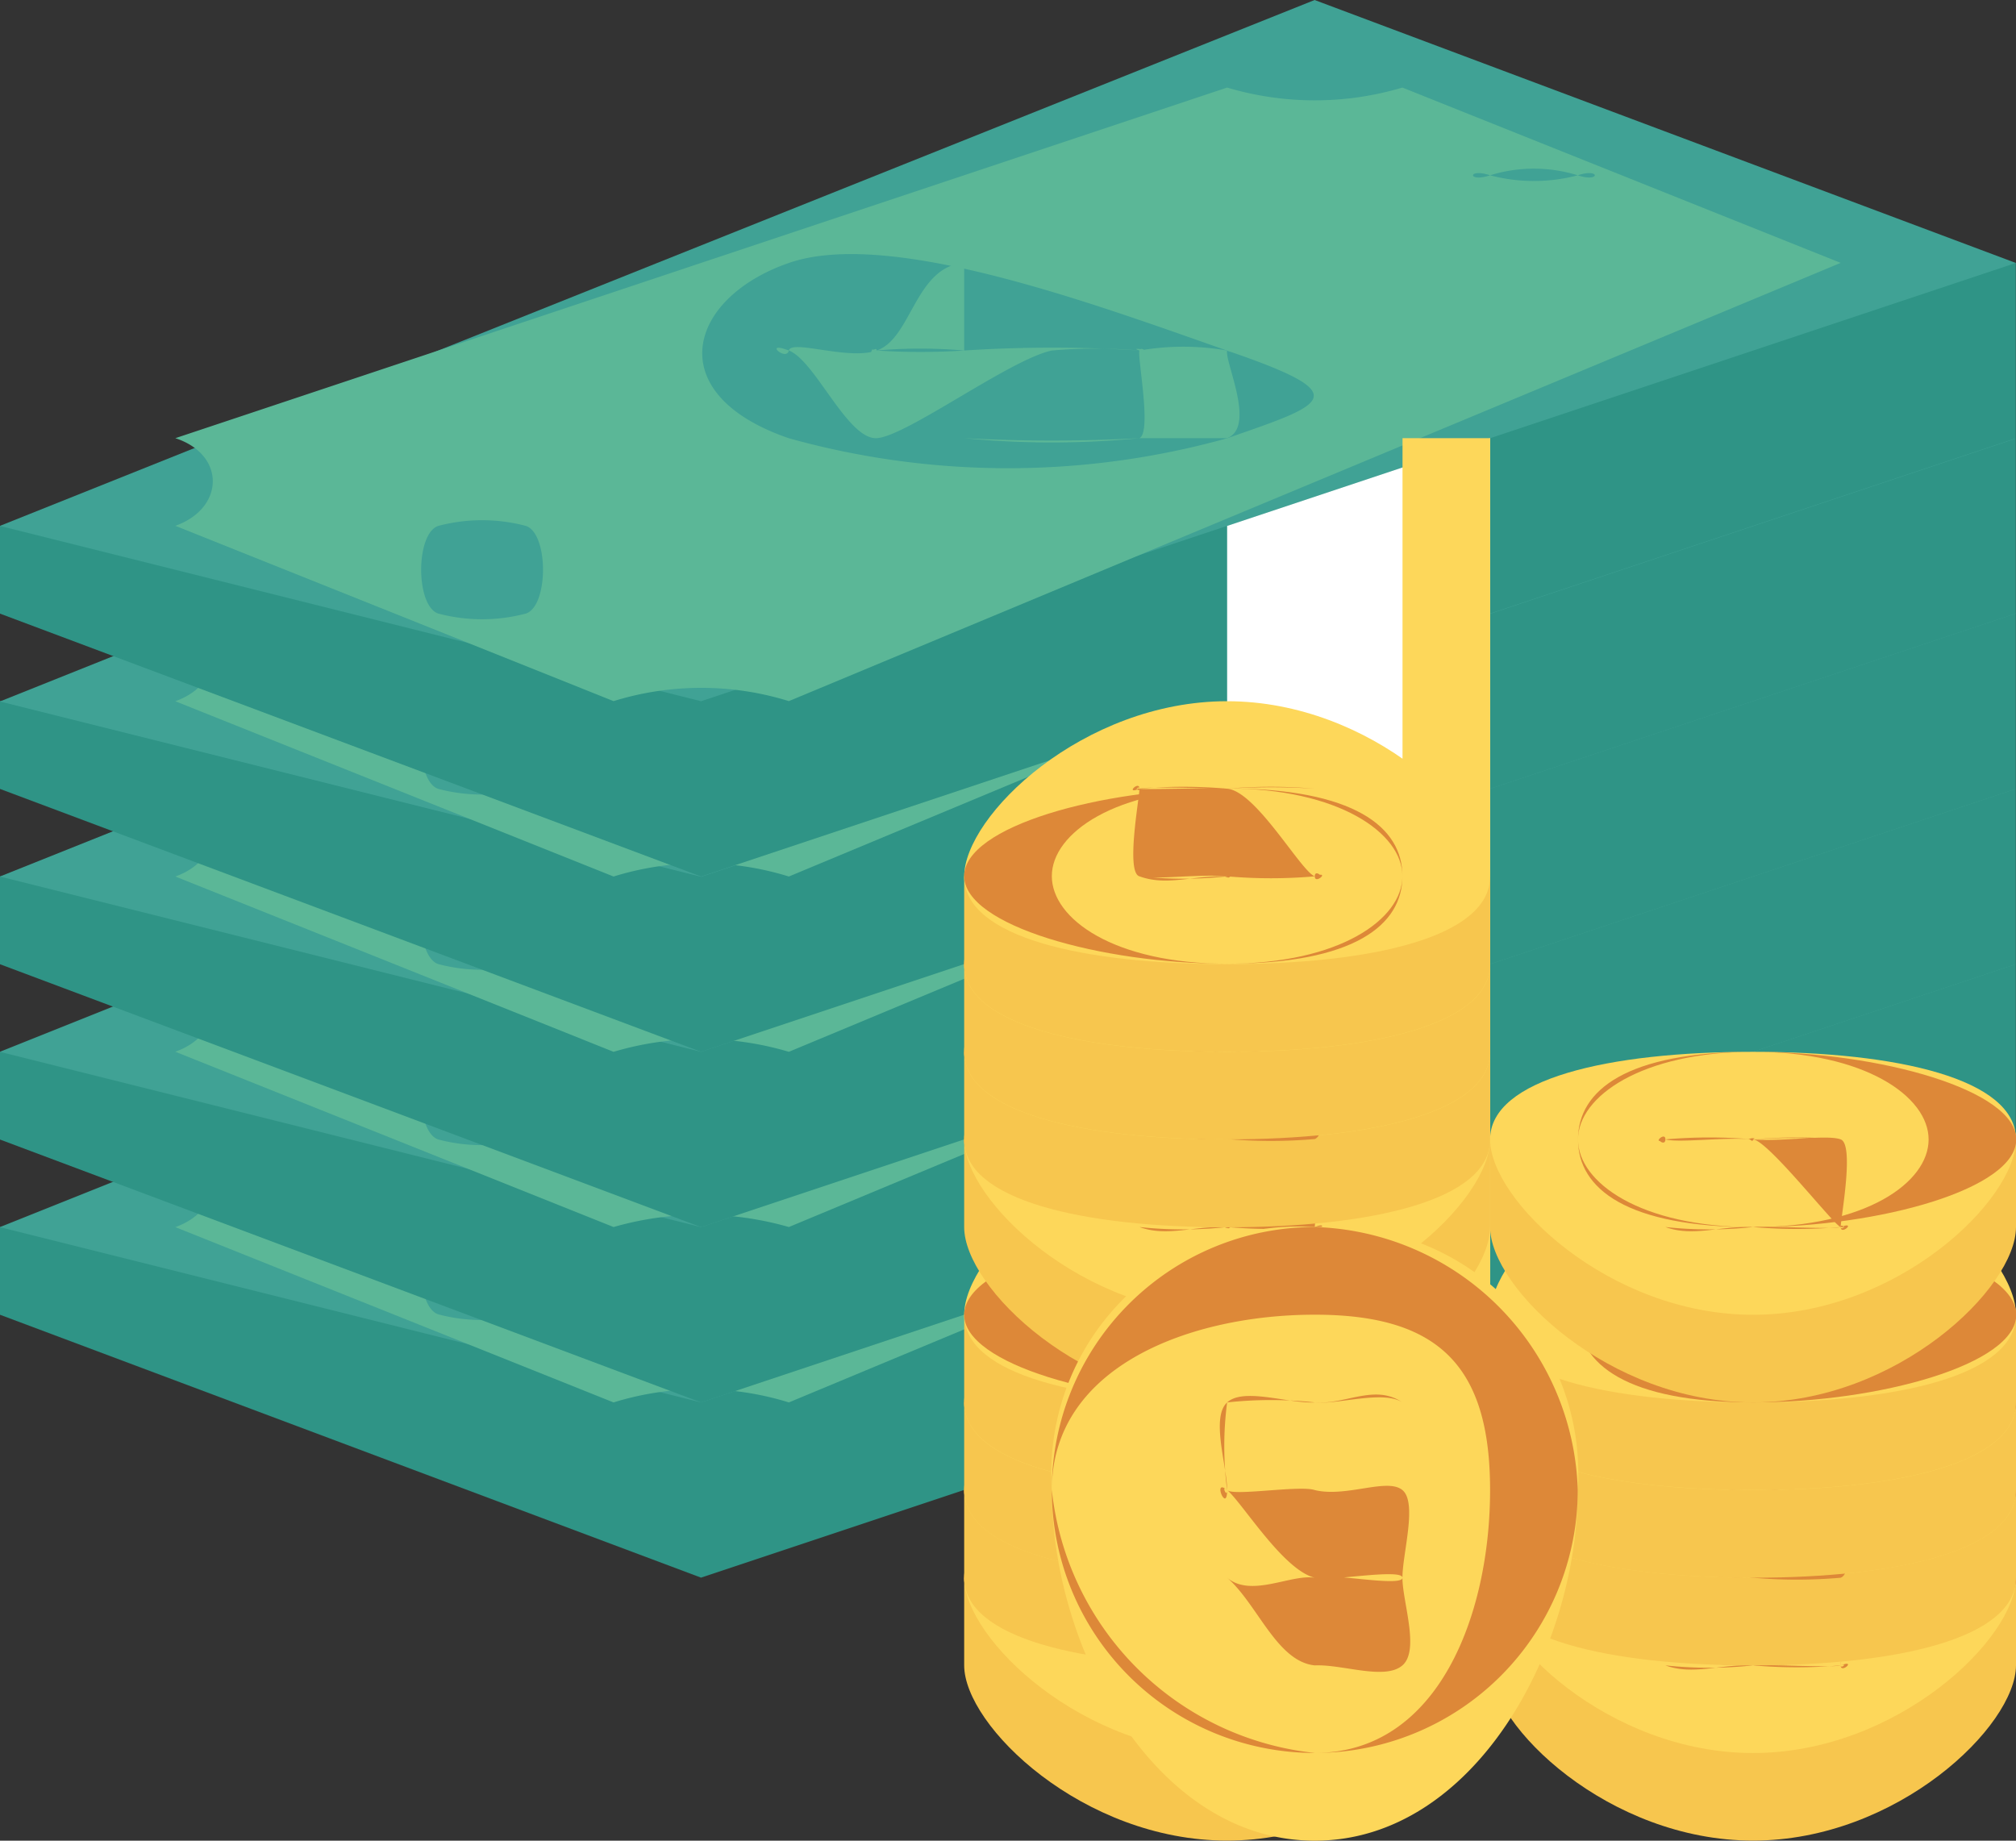 <svg xmlns="http://www.w3.org/2000/svg" viewBox="0 0 23 21">
  <rect x="0" y="0" width="23" height="21" fill="#333333" stroke="none"/>
  <defs>
    <style>
      .cls-1 {
        fill: #2f9486;
      }

      .cls-2 {
        fill: #40a295;
      }

      .cls-3 {
        fill: #5bb797;
      }

      .cls-4 {
        fill: #fff;
      }

      .cls-5 {
        fill: #fdd75a;
      }

      .cls-6 {
        fill: #f7c64e;
      }

      .cls-7 {
        fill: #dd8838;
      }
    </style>
  </defs>
  <g id="Groupe_627" data-name="Groupe 627" transform="translate(-0.002 0.283)">
    <path id="Tracé_1360" data-name="Tracé 1360" class="cls-1" d="M19,68.732l-4-1-8,3-7,1v1l8,3,15-5v-2Z" transform="translate(0 -58.016)"/>
    <path id="Tracé_1361" data-name="Tracé 1361" class="cls-2" d="M15,55.55l-15,6,8,2,15-5Z" transform="translate(0 -47.833)"/>
    <path id="Tracé_1362" data-name="Tracé 1362" class="cls-3" d="M19.666,68.085l-5-2c.563-.2.577-.812,0-1l12-4a3.5,3.5,0,0,0,2,0l5,2c-.563.2-.577-.188,0,0l-12,5a3.375,3.375,0,0,0-2,0Z" transform="translate(-12.664 -52.368)"/>
    <path id="Tracé_1363" data-name="Tracé 1363" class="cls-2" d="M62.383,76.495c1.472.505,1.154.6,0,1a9.315,9.315,0,0,1-5,0c-1.472-.505-1.154-1.6,0-2s3.514.48,5,1Z" transform="translate(-48.381 -64.778)"/>
    <path id="Tracé_1364" data-name="Tracé 1364" class="cls-2" d="M117.647,67.711c.26.087.26-.087,0,0a1.957,1.957,0,0,1-1,0c-.26-.087-.26.087,0,0a1.688,1.688,0,0,1,1,0Z" transform="translate(-99.645 -57.994)"/>
    <path id="Tracé_1365" data-name="Tracé 1365" class="cls-2" d="M35.395,96.5c.26.087.26.913,0,1a1.957,1.957,0,0,1-1,0c-.26-.087-.26-.913,0-1a1.957,1.957,0,0,1,1,0Z" transform="translate(-29.393 -82.788)"/>
    <path id="Tracé_1366" data-name="Tracé 1366" class="cls-3" d="M66.632,78.69c.014-.058.13-.957,0-1s.144,0,0,0a5.742,5.742,0,0,0-1,0l1,1c.144-.072-.029.058,0,0Zm-3-1c-.014.058-.115-.043,0,0s-.13,0,0,0a7.634,7.634,0,0,0,1,0h-1c-.144.058.014-.058,0,0Zm4,1h-1a10.239,10.239,0,0,1-2,0h0a18.383,18.383,0,0,0,2,0l-1-1c-.476.1-1.668.986-2,1a2.59,2.59,0,0,1-1,0c-.3-.1-.029-.87,0-1s.683.115,1,0h0c.4-.13.437-.957,1-1v1a5.76,5.76,0,0,0-1,0h1a15.372,15.372,0,0,1,2,0,2.906,2.906,0,0,1,1,0c.3.1.029.87,0,1s.332-.13,0,0Z" transform="translate(-53.63 -65.974)"/>
    <path id="Tracé_1367" data-name="Tracé 1367" class="cls-1" d="M19,54.753l-4-1-8,3-7,1v1l8,3,15-5v-2Z" transform="translate(0 -46.036)"/>
    <path id="Tracé_1368" data-name="Tracé 1368" class="cls-2" d="M15,41.57l-15,6,8,2,15-5Z" transform="translate(0 -35.853)"/>
    <path id="Tracé_1369" data-name="Tracé 1369" class="cls-3" d="M19.666,54.105l-5-2c.563-.2.577-.812,0-1l12-4a3.5,3.5,0,0,0,2,0l5,2c-.563.2-.577-.188,0,0l-12,5a3.624,3.624,0,0,0-2,0Z" transform="translate(-12.664 -40.389)"/>
    <path id="Tracé_1370" data-name="Tracé 1370" class="cls-2" d="M62.383,62.542c1.472.505,1.154.6,0,1a9.315,9.315,0,0,1-5,0c-1.472-.505-1.154-1.6,0-2s3.514.495,5,1Z" transform="translate(-48.381 -52.825)"/>
    <path id="Tracé_1371" data-name="Tracé 1371" class="cls-2" d="M117.647,53.8c.26.087.26-.087,0,0a1.957,1.957,0,0,1-1,0c-.26-.087-.26.087,0,0a1.958,1.958,0,0,1,1,0Z" transform="translate(-99.645 -46.079)"/>
    <path id="Tracé_1372" data-name="Tracé 1372" class="cls-2" d="M35.395,82.525c.26.087.26.913,0,1a1.957,1.957,0,0,1-1,0c-.26-.087-.26-.913,0-1a1.957,1.957,0,0,1,1,0Z" transform="translate(-29.393 -70.808)"/>
    <path id="Tracé_1373" data-name="Tracé 1373" class="cls-3" d="M66.632,64.711c.014-.058.13-.957,0-1s.144,0,0,0a5.742,5.742,0,0,0-1,0l1,1c.144-.058-.029.058,0,0Zm-3-1c-.014.058-.115-.043,0,0s-.13,0,0,0a7.634,7.634,0,0,0,1,0h-1c-.144.058.014-.058,0,0Zm4,1h-1a10.239,10.239,0,0,1-2,0h0a18.385,18.385,0,0,0,2,0l-1-1c-.476.1-1.668.986-2,1a2.59,2.59,0,0,1-1,0c-.3-.1-.029-.87,0-1s.683.115,1,0h0c.4-.13.437-.957,1-1v1a5.761,5.761,0,0,0-1,0h1a15.372,15.372,0,0,1,2,0,2.906,2.906,0,0,1,1,0c.3.1.029.87,0,1s.332-.13,0,0Z" transform="translate(-53.63 -53.994)"/>
    <path id="Tracé_1374" data-name="Tracé 1374" class="cls-1" d="M19,40.773l-4-1-8,3-7,1v1l8,3,15-5v-2Z" transform="translate(0 -34.056)"/>
    <path id="Tracé_1375" data-name="Tracé 1375" class="cls-2" d="M15,27.676l-15,6,8,2,15-5Z" transform="translate(0 -23.959)"/>
    <path id="Tracé_1376" data-name="Tracé 1376" class="cls-3" d="M19.666,40.126l-5-2c.563-.2.577-.812,0-1l12-4a3.5,3.5,0,0,0,2,0l5,2c-.563.2-.577-.188,0,0l-12,5a3.5,3.5,0,0,0-2,0Z" transform="translate(-12.664 -28.409)"/>
    <path id="Tracé_1377" data-name="Tracé 1377" class="cls-2" d="M62.383,48.562c1.472.505,1.154.6,0,1a9.315,9.315,0,0,1-5,0c-1.472-.505-1.154-1.6,0-2s3.514.495,5,1Z" transform="translate(-48.381 -40.845)"/>
    <path id="Tracé_1378" data-name="Tracé 1378" class="cls-2" d="M117.647,39.816c.26.087.26-.087,0,0a1.957,1.957,0,0,1-1,0c-.26-.087-.26.087,0,0a1.957,1.957,0,0,1,1,0Z" transform="translate(-99.645 -34.099)"/>
    <path id="Tracé_1379" data-name="Tracé 1379" class="cls-2" d="M35.395,68.545c.26.087.26.913,0,1a1.958,1.958,0,0,1-1,0c-.26-.087-.26-.913,0-1a1.957,1.957,0,0,1,1,0Z" transform="translate(-29.393 -58.829)"/>
    <path id="Tracé_1380" data-name="Tracé 1380" class="cls-3" d="M66.632,50.817c.014-.058.13-.957,0-1s.144,0,0,0a5.743,5.743,0,0,0-1,0l1,1c.144-.058-.029.072,0,0Zm-3-1c-.014.058-.115-.043,0,0s-.13,0,0,0a7.635,7.635,0,0,0,1,0h-1c-.144.058.014-.058,0,0Zm4,1h-1a10.24,10.24,0,0,1-2,0h0a18.385,18.385,0,0,0,2,0l-1-1c-.476.1-1.668.986-2,1s-.7-.885-1-1-.029.13,0,0,.683.115,1,0h0c.4-.13.437-.957,1-1v1a5.761,5.761,0,0,0-1,0h1a15.371,15.371,0,0,1,2,0,2.906,2.906,0,0,1,1,0c.3.1.029-.13,0,0s.332.87,0,1Z" transform="translate(-53.63 -42.1)"/>
    <path id="Tracé_1381" data-name="Tracé 1381" class="cls-1" d="M19,26.879l-4-1-8,3-7,1v1l8,3,15-5v-2Z" transform="translate(0 -22.162)"/>
    <path id="Tracé_1382" data-name="Tracé 1382" class="cls-2" d="M15,13.7l-15,6,8,2,15-5Z" transform="translate(0 -11.98)"/>
    <path id="Tracé_1383" data-name="Tracé 1383" class="cls-3" d="M19.666,26.146l-5-2c.563-.2.577-.812,0-1l12-4a3.5,3.5,0,0,0,2,0l5,2c-.563.2-.577-.188,0,0l-12,5a3.376,3.376,0,0,0-2,0Z" transform="translate(-12.664 -16.429)"/>
    <path id="Tracé_1384" data-name="Tracé 1384" class="cls-2" d="M62.383,34.605c1.472.505,1.154.6,0,1a9.315,9.315,0,0,1-5,0c-1.472-.505-1.154-1.6,0-2s3.514.48,5,1Z" transform="translate(-48.381 -28.889)"/>
    <path id="Tracé_1385" data-name="Tracé 1385" class="cls-2" d="M117.647,25.836c.26.087.26-.087,0,0a1.957,1.957,0,0,1-1,0c-.26-.087-.26.087,0,0a1.957,1.957,0,0,1,1,0Z" transform="translate(-99.645 -22.12)"/>
    <path id="Tracé_1386" data-name="Tracé 1386" class="cls-2" d="M35.395,54.587c.26.087.26.913,0,1a1.957,1.957,0,0,1-1,0c-.26-.087-.26-.913,0-1a1.688,1.688,0,0,1,1,0Z" transform="translate(-29.393 -46.87)"/>
    <path id="Tracé_1387" data-name="Tracé 1387" class="cls-3" d="M66.632,36.837c.014-.058.13-.957,0-1s.144,0,0,0a5.743,5.743,0,0,0-1,0l1,1c.144-.072-.029.058,0,0Zm-3-1c-.014.058-.115-.043,0,0s-.13,0,0,0a7.635,7.635,0,0,0,1,0h-1c-.144.058.014-.058,0,0Zm4,1h-1a10.239,10.239,0,0,1-2,0h0a18.387,18.387,0,0,0,2,0l-1-1c-.476.1-1.668.986-2,1s-.7-.885-1-1-.029.13,0,0,.683.115,1,0h0c.4-.13.437-.957,1-1v1a5.761,5.761,0,0,0-1,0h1a15.372,15.372,0,0,1,2,0,2.906,2.906,0,0,1,1,0c.3.1.029-.13,0,0s.332.87,0,1Z" transform="translate(-53.63 -30.12)"/>
    <path id="Tracé_1388" data-name="Tracé 1388" class="cls-1" d="M19,12.9l-4-1-8,3-7,1v1l8,3,15-5v-2Z" transform="translate(0 -10.183)"/>
    <path id="Tracé_1389" data-name="Tracé 1389" class="cls-2" d="M15-.283l-15,6,8,2,15-5Z"/>
    <path id="Tracé_1390" data-name="Tracé 1390" class="cls-3" d="M19.666,12.166l-5-2c.563-.2.577-.812,0-1l12-4a3.5,3.5,0,0,0,2,0l5,2c-.563.2-.577-.188,0,0l-12,5a3.376,3.376,0,0,0-2,0Z" transform="translate(-12.664 -4.45)"/>
    <path id="Tracé_1391" data-name="Tracé 1391" class="cls-2" d="M62.383,20.662c1.472.505,1.154.6,0,1a9.315,9.315,0,0,1-5,0c-1.472-.505-1.154-1.6,0-2s3.514.48,5,1Z" transform="translate(-48.381 -16.945)"/>
    <path id="Tracé_1392" data-name="Tracé 1392" class="cls-2" d="M117.647,11.878c.26.087.26-.087,0,0a1.957,1.957,0,0,1-1,0c-.26-.087-.26.087,0,0a1.688,1.688,0,0,1,1,0Z" transform="translate(-99.645 -10.161)"/>
    <path id="Tracé_1393" data-name="Tracé 1393" class="cls-2" d="M35.395,40.672c.26.087.26.913,0,1a1.957,1.957,0,0,1-1,0c-.26-.087-.26-.913,0-1a1.957,1.957,0,0,1,1,0Z" transform="translate(-29.393 -34.955)"/>
    <path id="Tracé_1394" data-name="Tracé 1394" class="cls-3" d="M66.632,21.857c.014-.058.13.043,0,0s.144,0,0,0a5.743,5.743,0,0,0-1,0l1,1c.144-.072-.029-.942,0-1Zm-3,0c-.014.058-.115-.043,0,0s-.13,0,0,0a7.635,7.635,0,0,0,1,0h-1c-.144.058.014-.058,0,0Zm4,1h-1a10.24,10.24,0,0,1-2,0h0a18.387,18.387,0,0,0,2,0l-1-1c-.476.1-1.668.986-2,1s-.7-.885-1-1-.029.13,0,0,.683.115,1,0h0c.4-.13.437-.957,1-1v1a5.761,5.761,0,0,0-1,0h1a15.37,15.37,0,0,1,2,0,2.906,2.906,0,0,1,1,0c.3.1.029-.13,0,0s.332.87,0,1Z" transform="translate(-53.63 -18.141)"/>
    <path id="Tracé_1395" data-name="Tracé 1395" class="cls-4" d="M95.207,34.126v10l3-1v-10Z" transform="translate(-81.205 -28.409)"/>
    <path id="Tracé_1396" data-name="Tracé 1396" class="cls-5" d="M97.688,39.773v10h0v-10Z" transform="translate(-83.686 -34.056)"/>
    <path id="Tracé_1397" data-name="Tracé 1397" class="cls-5" d="M113.38,33.981v10h1v-10Z" transform="translate(-97.377 -29.265)"/>
    <path id="Tracé_1398" data-name="Tracé 1398" class="cls-6" d="M81.264,125.763c0,.693-1.355,2-3,2s-3-1.307-3-2v-1h6v1Z" transform="translate(-64.262 -107.047)"/>
    <path id="Tracé_1399" data-name="Tracé 1399" class="cls-5" d="M78.264,116.319c1.645,0,3,.307,3,1s-1.355,2-3,2-3-1.307-3-2,1.355-1,3-1Z" transform="translate(-64.262 -99.602)"/>
    <path id="Tracé_1400" data-name="Tracé 1400" class="cls-7" d="M80.489,119.774c-1.284,0-2-.509-2-1s.73-1,2-1,2,.509,2,1-.716,1-2,1Zm0-2c-1.443,0-3,.437-3,1s1.557,1,3,1,2-.437,2-1-.557-1-2-1Z" transform="translate(-66.487 -101.057)"/>
    <path id="Tracé_1401" data-name="Tracé 1401" class="cls-7" d="M89.132,121.485c.087-.029,0,.043,0,0a4.631,4.631,0,0,0,0-1c-.058-.029.173.014,0,0v1c.144-.014-.087.029,0,0Zm-1-1c-.072.029,0-.043,0,0s-.058-.014,0,0,.841-.014,1,0h0c-.115,0-.928-.029-1,0Zm1,1h0c-.39-.014-.683.115-1,0h0a4.632,4.632,0,0,0,1,0v-1c-.332-.029-.841.043-1,0s0,.1,0,0-.173.072,0,0a5.752,5.752,0,0,1,1,0h0a5.784,5.784,0,0,1,1,0h0a7.7,7.7,0,0,0-1,0h0c.332.029.841-.058,1,0s0,.9,0,1,.188-.072,0,0a5.741,5.741,0,0,1-1,0Z" transform="translate(-75.13 -102.768)"/>
    <path id="Tracé_1402" data-name="Tracé 1402" class="cls-6" d="M81.264,117.319c0,.693-1.355,1-3,1s-3-.307-3-1v-1h6v1Z" transform="translate(-64.262 -99.602)"/>
    <path id="Tracé_1403" data-name="Tracé 1403" class="cls-5" d="M78.264,107.874c1.645,0,3,.307,3,1s-1.355,1-3,1-3-.307-3-1,1.355-1,3-1Z" transform="translate(-64.262 -92.158)"/>
    <path id="Tracé_1404" data-name="Tracé 1404" class="cls-7" d="M80.489,111.329c-1.284,0-2-.509-2-1s.73-1,2-1,2,.509,2,1-.716,1-2,1Zm0-2c-1.443,0-3,.437-3,1s1.557,1,3,1,2-.437,2-1-.557-1-2-1Z" transform="translate(-66.487 -93.612)"/>
    <path id="Tracé_1405" data-name="Tracé 1405" class="cls-7" d="M89.132,112.126c.087-.029,0,.043,0,0s.072.014,0,0,.173.014,0,0h0c.144-.014-.087.029,0,0Zm-1,0c-.072.029,0-.043,0,0s-.058-.014,0,0,.841-.014,1,0h0c-.115.014-.928-.014-1,0Zm1,1h0c-.39-.014-.683-.885-1-1h0a4.633,4.633,0,0,0,1,0h0c-.332-.029-.841.043-1,0s0,.1,0,0-.173.072,0,0,.726-1,1-1h0c.317.014.711.928,1,1h0a7.7,7.7,0,0,0-1,0h0c.332.029.841-.058,1,0s0-.1,0,0,.188.928,0,1a5.742,5.742,0,0,1-1,0Z" transform="translate(-75.13 -95.409)"/>
    <path id="Tracé_1406" data-name="Tracé 1406" class="cls-6" d="M81.264,108.96c0,.693-1.355,1-3,1s-3-.307-3-1v-1h6v1Z" transform="translate(-64.262 -92.243)"/>
    <path id="Tracé_1407" data-name="Tracé 1407" class="cls-5" d="M78.264,99.516c1.645,0,3,.307,3,1s-1.355,1-3,1-3-.307-3-1,1.355-1,3-1Z" transform="translate(-64.262 -84.799)"/>
    <path id="Tracé_1408" data-name="Tracé 1408" class="cls-7" d="M80.489,102.97c-1.284,0-2-.509-2-1s.73-1,2-1,2,.509,2,1-.716,1-2,1Zm0-2c-1.443,0-3,.437-3,1s1.557,1,3,1,2-.437,2-1-.557-1-2-1Z" transform="translate(-66.487 -86.254)"/>
    <path id="Tracé_1409" data-name="Tracé 1409" class="cls-7" d="M89.132,103.682c.087-.029,0,.043,0,0s.072.014,0,0,.173.014,0,0h0c.144-.014-.087.029,0,0Zm-1-1a4.633,4.633,0,0,0,0,1c0,.043-.058-.014,0,0s.841-.014,1,0v-1c-.115,0-.928-.029-1,0Zm1,2v-1c-.39-.014-.683.115-1,0h0a4.633,4.633,0,0,0,1,0h0c-.332-.029-.841.043-1,0s0,.1,0,0-.173-.928,0-1a5.752,5.752,0,0,1,1,0h0a5.783,5.783,0,0,1,1,0h0a7.7,7.7,0,0,0-1,0v1h0c.332.029.841-.058,1,0s0-.1,0,0,.188-.072,0,0a5.742,5.742,0,0,1-1,0v1Z" transform="translate(-75.13 -87.965)"/>
    <path id="Tracé_1410" data-name="Tracé 1410" class="cls-6" d="M81.264,100.6c0,.693-1.355,1-3,1s-3-.307-3-1v-1h6v1Z" transform="translate(-64.262 -84.884)"/>
    <path id="Tracé_1411" data-name="Tracé 1411" class="cls-5" d="M78.264,90.071c1.645,0,3,1.307,3,2s-1.355,1-3,1-3-.307-3-1,1.355-2,3-2Z" transform="translate(-64.262 -77.354)"/>
    <path id="Tracé_1412" data-name="Tracé 1412" class="cls-7" d="M80.489,93.526c-1.284,0-2,.491-2,0s.73-1,2-1,2,.509,2,1-.716,0-2,0Zm0-1c-1.443,0-3,.437-3,1s1.557,1,3,1,2-.437,2-1-.557-1-2-1Z" transform="translate(-66.487 -78.809)"/>
    <path id="Tracé_1413" data-name="Tracé 1413" class="cls-7" d="M89.132,95.323c.087-.029,0,.043,0,0s.072.014,0,0,.173.014,0,0h0c.144-.014-.087.014,0,0Zm-1-1c-.072.029,0-.043,0,0s-.058-.014,0,0,.841-.014,1,0h0c-.115.014-.928-.014-1,0Zm1,1h0c-.39-.014-.683.115-1,0h0a4.633,4.633,0,0,0,1,0h0c-.332-.029-.841.043-1,0s0-.9,0-1-.173.072,0,0a5.752,5.752,0,0,1,1,0h0a5.783,5.783,0,0,1,1,0h0a7.7,7.7,0,0,0-1,0h0c.332.029.841.942,1,1s0-.1,0,0,.188-.072,0,0a5.743,5.743,0,0,1-1,0Z" transform="translate(-75.13 -80.606)"/>
    <path id="Tracé_1414" data-name="Tracé 1414" class="cls-6" d="M81.264,91.157c0,.693-1.355,2-3,2s-3-1.307-3-2v-1h6v1Z" transform="translate(-64.262 -77.44)"/>
    <path id="Tracé_1415" data-name="Tracé 1415" class="cls-5" d="M78.264,81.712c1.645,0,3,.307,3,1s-1.355,2-3,2-3-1.307-3-2,1.355-1,3-1Z" transform="translate(-64.262 -69.995)"/>
    <path id="Tracé_1416" data-name="Tracé 1416" class="cls-7" d="M80.489,85.167c-1.284,0-2-.509-2-1s.73-1,2-1,2,.509,2,1-.716,1-2,1Zm0-2c-1.443,0-3,.437-3,1s1.557,1,3,1,2-.437,2-1-.557-1-2-1Z" transform="translate(-66.487 -71.45)"/>
    <path id="Tracé_1417" data-name="Tracé 1417" class="cls-7" d="M89.132,87.049c.087-.029,0,.043,0,0s.072.014,0,0,.173-.986,0-1v1c.144-.014-.087.029,0,0Zm-1-1c-.072.029,0-.043,0,0s-.058-.014,0,0,.841-.014,1,0h0c-.115,0-.928-.029-1,0Zm1,1h0c-.39-.014-.683.115-1,0h0a4.632,4.632,0,0,0,1,0v-1c-.332-.029-.841.043-1,0s0,.1,0,0-.173.072,0,0a5.752,5.752,0,0,1,1,0h0a5.783,5.783,0,0,1,1,0h0a7.7,7.7,0,0,0-1,0h0c.332.029.841-.058,1,0s0,.9,0,1,.188-.072,0,0a5.742,5.742,0,0,1-1,0Z" transform="translate(-75.13 -73.333)"/>
    <path id="Tracé_1418" data-name="Tracé 1418" class="cls-6" d="M81.264,82.8c0,.693-1.355,1-3,1s-3-.307-3-1v-1h6v1Z" transform="translate(-64.262 -70.081)"/>
    <path id="Tracé_1419" data-name="Tracé 1419" class="cls-5" d="M78.264,73.353c1.645,0,3,.307,3,1s-1.355,1-3,1-3-.307-3-1,1.355-1,3-1Z" transform="translate(-64.262 -62.636)"/>
    <path id="Tracé_1420" data-name="Tracé 1420" class="cls-7" d="M80.489,76.808c-1.284,0-2-.509-2-1s.73-1,2-1,2,.509,2,1-.716,1-2,1Zm0-2c-1.443,0-3,.437-3,1s1.557,1,3,1,2-.437,2-1-.557-1-2-1Z" transform="translate(-66.487 -64.091)"/>
    <path id="Tracé_1421" data-name="Tracé 1421" class="cls-7" d="M89.132,77.6c.087-.029,0,.043,0,0s.072.014,0,0,.173.014,0,0v1c.144-.014-.087-.971,0-1Zm-1,0c-.072.029,0-.043,0,0s-.058-.014,0,0,.841-.014,1,0h0c-.115,0-.928-.029-1,0Zm1,1h0c-.39-.014-.683-.885-1-1h0a4.633,4.633,0,0,0,1,0h0c-.332-.029-.841.043-1,0s0,.1,0,0-.173.072,0,0,.726-1,1-1h0c.317.014.711.928,1,1h0a7.7,7.7,0,0,0-1,0h0c.332.029.841-.058,1,0s0-.1,0,0,.188.928,0,1a5.742,5.742,0,0,1-1,0Z" transform="translate(-75.13 -65.888)"/>
    <path id="Tracé_1422" data-name="Tracé 1422" class="cls-6" d="M81.264,74.353c0,.693-1.355,1-3,1s-3-.307-3-1v-1h6v1Z" transform="translate(-64.262 -62.637)"/>
    <path id="Tracé_1423" data-name="Tracé 1423" class="cls-5" d="M78.264,64.909c1.645,0,3,.307,3,1s-1.355,1-3,1-3-.307-3-1,1.355-1,3-1Z" transform="translate(-64.262 -55.192)"/>
    <path id="Tracé_1424" data-name="Tracé 1424" class="cls-7" d="M80.489,68.363c-1.284,0-2-.509-2-1s.73-1,2-1,2,.509,2,1-.716,1-2,1Zm0-2c-1.443,0-3,.437-3,1s1.557,1,3,1,2-.437,2-1-.557-1-2-1Z" transform="translate(-66.487 -56.647)"/>
    <path id="Tracé_1425" data-name="Tracé 1425" class="cls-7" d="M89.132,69.16c.087-.029,0,.043,0,0s.072.014,0,0,.173.014,0,0h0c.144-.014-.087.029,0,0Zm-1-1a4.633,4.633,0,0,0,0,1c0,.043-.058-.014,0,0s.841-.014,1,0v-1c-.115.014-.928-.014-1,0Zm1,2v-1c-.39-.014-.683.115-1,0h0a4.633,4.633,0,0,0,1,0h0c-.332-.029-.841.043-1,0s0,.1,0,0-.173-.928,0-1a5.752,5.752,0,0,1,1,0h0a5.783,5.783,0,0,1,1,0v1c-.188-.058-.784-.986-1-1v1h0c.332.029.841-.058,1,0s0-.1,0,0,.188-.072,0,0a5.742,5.742,0,0,1-1,0v1Z" transform="translate(-75.13 -58.444)"/>
    <path id="Tracé_1426" data-name="Tracé 1426" class="cls-6" d="M81.264,65.994c0,.693-1.355,1-3,1s-3-.307-3-1v-1h6v1Z" transform="translate(-64.262 -55.278)"/>
    <path id="Tracé_1427" data-name="Tracé 1427" class="cls-5" d="M78.264,55.55c1.645,0,3,1.307,3,2s-1.355,1-3,1-3-.307-3-1,1.355-2,3-2Z" transform="translate(-64.262 -47.833)"/>
    <path id="Tracé_1428" data-name="Tracé 1428" class="cls-7" d="M80.489,60c-1.284,0-2-.509-2-1s.73-1,2-1,2,.509,2,1-.716,1-2,1Zm0-2c-1.443,0-3,.437-3,1s1.557,1,3,1,2-.437,2-1-.557-1-2-1Z" transform="translate(-66.487 -49.288)"/>
    <path id="Tracé_1429" data-name="Tracé 1429" class="cls-7" d="M89.132,60.8c.087-.029,0,.043,0,0s.072.014,0,0,.173.014,0,0h0c.144-.014-.087.029,0,0Zm-1-1c-.072.029,0-.043,0,0s-.058-.014,0,0,.841-.014,1,0h0c-.115,0-.928-.029-1,0Zm1,1h0c-.39-.014-.683.115-1,0h0a4.632,4.632,0,0,0,1,0h0c-.332-.029-.841.043-1,0s0-.9,0-1-.173.072,0,0a5.752,5.752,0,0,1,1,0h0a5.783,5.783,0,0,1,1,0h0a7.706,7.706,0,0,0-1,0h0c.332.029.841.942,1,1s0-.1,0,0,.188-.072,0,0a5.742,5.742,0,0,1-1,0Z" transform="translate(-75.13 -51.085)"/>
    <path id="Tracé_1430" data-name="Tracé 1430" class="cls-6" d="M124.572,125.763c0,.693-1.355,2-3,2s-3-1.307-3-2v-1h6v1Z" transform="translate(-101.57 -107.047)"/>
    <path id="Tracé_1431" data-name="Tracé 1431" class="cls-5" d="M121.572,116.319c1.645,0,3,.307,3,1s-1.355,2-3,2-3-1.307-3-2,1.355-1,3-1Z" transform="translate(-101.57 -99.602)"/>
    <path id="Tracé_1432" data-name="Tracé 1432" class="cls-7" d="M123.8,119.774c-1.284,0-2-.509-2-1s.73-1,2-1,2,.509,2,1-.716,1-2,1Zm0-2c-1.443,0-2,.437-2,1s.557,1,2,1,3-.437,3-1-1.557-1-3-1Z" transform="translate(-103.795 -101.057)"/>
    <path id="Tracé_1433" data-name="Tracé 1433" class="cls-7" d="M133.44,121.485c.087-.029,0,.043,0,0a4.631,4.631,0,0,0,0-1c-.058-.029-.827.014-1,0v1c.159-.014.913.029,1,0Zm-1-1c-.072.029,0-.043,0,0s-.058-.014,0,0-.159-.014,0,0h0c-.13,0,.072-.029,0,0Zm0,1h0c-.39-.014-.683.115-1,0h0a4.632,4.632,0,0,0,1,0v-1c-.332-.029-.841.043-1,0s0,.1,0,0-.173.072,0,0a5.752,5.752,0,0,1,1,0h0a5.784,5.784,0,0,1,1,0h0a7.7,7.7,0,0,0-1,0h0c.332.029.841-.058,1,0s0,.9,0,1,.188-.072,0,0a5.741,5.741,0,0,1-1,0Z" transform="translate(-112.438 -102.768)"/>
    <path id="Tracé_1434" data-name="Tracé 1434" class="cls-6" d="M124.572,117.319c0,.693-1.355,1-3,1s-3-.307-3-1v-1h6v1Z" transform="translate(-101.57 -99.602)"/>
    <path id="Tracé_1435" data-name="Tracé 1435" class="cls-5" d="M121.572,107.874c1.645,0,3,.307,3,1s-1.355,1-3,1-3-.307-3-1,1.355-1,3-1Z" transform="translate(-101.57 -92.158)"/>
    <path id="Tracé_1436" data-name="Tracé 1436" class="cls-7" d="M123.8,111.329c-1.284,0-2-.509-2-1s.73-1,2-1,2,.509,2,1-.716,1-2,1Zm0-2c-1.443,0-2,.437-2,1s.557,1,2,1,3-.437,3-1-1.557-1-3-1Z" transform="translate(-103.795 -93.612)"/>
    <path id="Tracé_1437" data-name="Tracé 1437" class="cls-7" d="M133.44,112.126c.087-.029,0,.043,0,0s.072.014,0,0-.827.014-1,0h0c.159-.014.913.029,1,0Zm-1,0c-.072.029,0-.043,0,0s-.058-.014,0,0-.159-.014,0,0h0c-.13.014.072-.014,0,0Zm0,1h0c-.39-.014-.683-.885-1-1h0a4.633,4.633,0,0,0,1,0h0c-.332-.029-.841.043-1,0s0,.1,0,0-.173.072,0,0,.726-1,1-1h0c.317.014.711.928,1,1h0a7.7,7.7,0,0,0-1,0h0c.332.029.841-.058,1,0s0-.1,0,0,.188.928,0,1a5.742,5.742,0,0,1-1,0Z" transform="translate(-112.438 -95.409)"/>
    <path id="Tracé_1438" data-name="Tracé 1438" class="cls-6" d="M124.572,108.96c0,.693-1.355,1-3,1s-3-.307-3-1v-1h6v1Z" transform="translate(-101.57 -92.243)"/>
    <path id="Tracé_1439" data-name="Tracé 1439" class="cls-5" d="M121.572,99.516c1.645,0,3,.307,3,1s-1.355,1-3,1-3-.307-3-1,1.355-1,3-1Z" transform="translate(-101.57 -84.799)"/>
    <path id="Tracé_1440" data-name="Tracé 1440" class="cls-7" d="M123.8,102.97c-1.284,0-2-.509-2-1s.73-1,2-1,2,.509,2,1-.716,1-2,1Zm0-2c-1.443,0-2,.437-2,1s.557,1,2,1,3-.437,3-1-1.557-1-3-1Z" transform="translate(-103.795 -86.254)"/>
    <path id="Tracé_1441" data-name="Tracé 1441" class="cls-7" d="M133.44,103.682c.087-.029,0,.043,0,0s.072.014,0,0-.827.014-1,0h0c.159-.014.913.029,1,0Zm-1-1a4.632,4.632,0,0,0,0,1c0,.043-.058-.014,0,0s-.159-.014,0,0v-1c-.13,0,.072-.029,0,0Zm0,2v-1c-.39-.014-.683.115-1,0h0a4.633,4.633,0,0,0,1,0h0c-.332-.029-.841.043-1,0s0,.1,0,0-.173-.928,0-1a5.752,5.752,0,0,1,1,0h0a5.783,5.783,0,0,1,1,0h0a7.7,7.7,0,0,0-1,0v1h0c.332.029.841-.058,1,0s0-.1,0,0,.188-.072,0,0a5.742,5.742,0,0,1-1,0v1Z" transform="translate(-112.438 -87.965)"/>
    <path id="Tracé_1442" data-name="Tracé 1442" class="cls-6" d="M124.572,100.6c0,.693-1.355,1-3,1s-3-.307-3-1v-1h6v1Z" transform="translate(-101.57 -84.884)"/>
    <path id="Tracé_1443" data-name="Tracé 1443" class="cls-5" d="M121.572,90.071c1.645,0,3,1.307,3,2s-1.355,1-3,1-3-.307-3-1,1.355-2,3-2Z" transform="translate(-101.57 -77.354)"/>
    <path id="Tracé_1444" data-name="Tracé 1444" class="cls-7" d="M123.8,93.526c-1.284,0-2,.491-2,0s.73-1,2-1,2,.509,2,1-.716,0-2,0Zm0-1c-1.443,0-2,.437-2,1s.557,1,2,1,3-.437,3-1-1.557-1-3-1Z" transform="translate(-103.795 -78.809)"/>
    <path id="Tracé_1445" data-name="Tracé 1445" class="cls-7" d="M133.44,95.323c.087-.029,0,.043,0,0s.072.014,0,0-.827.014-1,0h0c.159-.014.913.014,1,0Zm-1-1c-.072.029,0-.043,0,0s-.058-.014,0,0-.159-.014,0,0h0c-.13.014.072-.014,0,0Zm0,1h0c-.39-.014-.683.115-1,0h0a4.633,4.633,0,0,0,1,0h0c-.332-.029-.841.043-1,0s0-.9,0-1-.173.072,0,0a5.752,5.752,0,0,1,1,0h0a5.783,5.783,0,0,1,1,0h0a7.7,7.7,0,0,0-1,0h0c.332.029.841.942,1,1s0-.1,0,0,.188-.072,0,0a5.743,5.743,0,0,1-1,0Z" transform="translate(-112.438 -80.606)"/>
    <path id="Tracé_1446" data-name="Tracé 1446" class="cls-6" d="M124.572,91.157c0,.693-1.355,2-3,2s-3-1.307-3-2v-1h6v1Z" transform="translate(-101.57 -77.44)"/>
    <path id="Tracé_1447" data-name="Tracé 1447" class="cls-5" d="M121.572,81.712c1.645,0,3,.307,3,1s-1.355,2-3,2-3-1.307-3-2,1.355-1,3-1Z" transform="translate(-101.57 -69.995)"/>
    <path id="Tracé_1448" data-name="Tracé 1448" class="cls-7" d="M123.8,85.167c-1.284,0-2-.509-2-1s.73-1,2-1,2,.509,2,1-.716,1-2,1Zm0-2c-1.443,0-2,.437-2,1s.557,1,2,1,3-.437,3-1-1.557-1-3-1Z" transform="translate(-103.795 -71.45)"/>
    <path id="Tracé_1449" data-name="Tracé 1449" class="cls-7" d="M133.44,87.049c.087-.029,0,.043,0,0s.072.014,0,0-.827-.986-1-1v1c.159-.014.913.029,1,0Zm-1-1c-.072.029,0-.043,0,0s-.058-.014,0,0-.159-.014,0,0h0c-.13,0,.072-.029,0,0Zm0,1h0c-.39-.014-.683.115-1,0h0a4.632,4.632,0,0,0,1,0v-1c-.332-.029-.841.043-1,0s0,.1,0,0-.173.072,0,0a5.752,5.752,0,0,1,1,0h0a5.783,5.783,0,0,1,1,0h0a7.7,7.7,0,0,0-1,0h0c.332.029.841-.058,1,0s0,.9,0,1,.188-.072,0,0a5.742,5.742,0,0,1-1,0Z" transform="translate(-112.438 -73.333)"/>
    <path id="Tracé_1450" data-name="Tracé 1450" class="cls-5" d="M83.457,95.264a2.815,2.815,0,0,1,3,3c0,1.818-1.182,4-3,4s-3-2.182-3-4a2.815,2.815,0,0,1,3-3Z" transform="translate(-68.455 -81.547)"/>
    <path id="Tracé_1451" data-name="Tracé 1451" class="cls-7" d="M85.939,103.745a3.375,3.375,0,0,1-3-3c0-1.414,1.586-2,3-2s2,.586,2,2-.586,3-2,3Zm0-6a3,3,0,1,0,3,3,3.094,3.094,0,0,0-3-3Z" transform="translate(-70.937 -84.029)"/>
    <path id="Tracé_1452" data-name="Tracé 1452" class="cls-7" d="M95.437,106.965c.087-.072,1,.115,1,0s-.928.058-1,0,.188.058,0,0h0c.159-.029-.087.072,0,0Zm-1-2a3.862,3.862,0,0,0,0,1c0,.1-.072-.072,0,0s.827-.058,1,0v-1a4.624,4.624,0,0,0-1,0Zm1,3h0c-.433-.043-.654-.7-1-1h0c.274.231.726-.043,1,0h0c-.361-.087-.827-.856-1-1s0,.274,0,0-.188-.827,0-1,.7.014,1,0v-1h0v1c.346.029.683-.216,1,0h0c-.216-.144-.755.029-1,0v1h0c.361.087.827-.144,1,0s0,.726,0,1,.2.827,0,1-.683-.014-1,0Z" transform="translate(-80.435 -89.248)"/>
  </g>
</svg>

